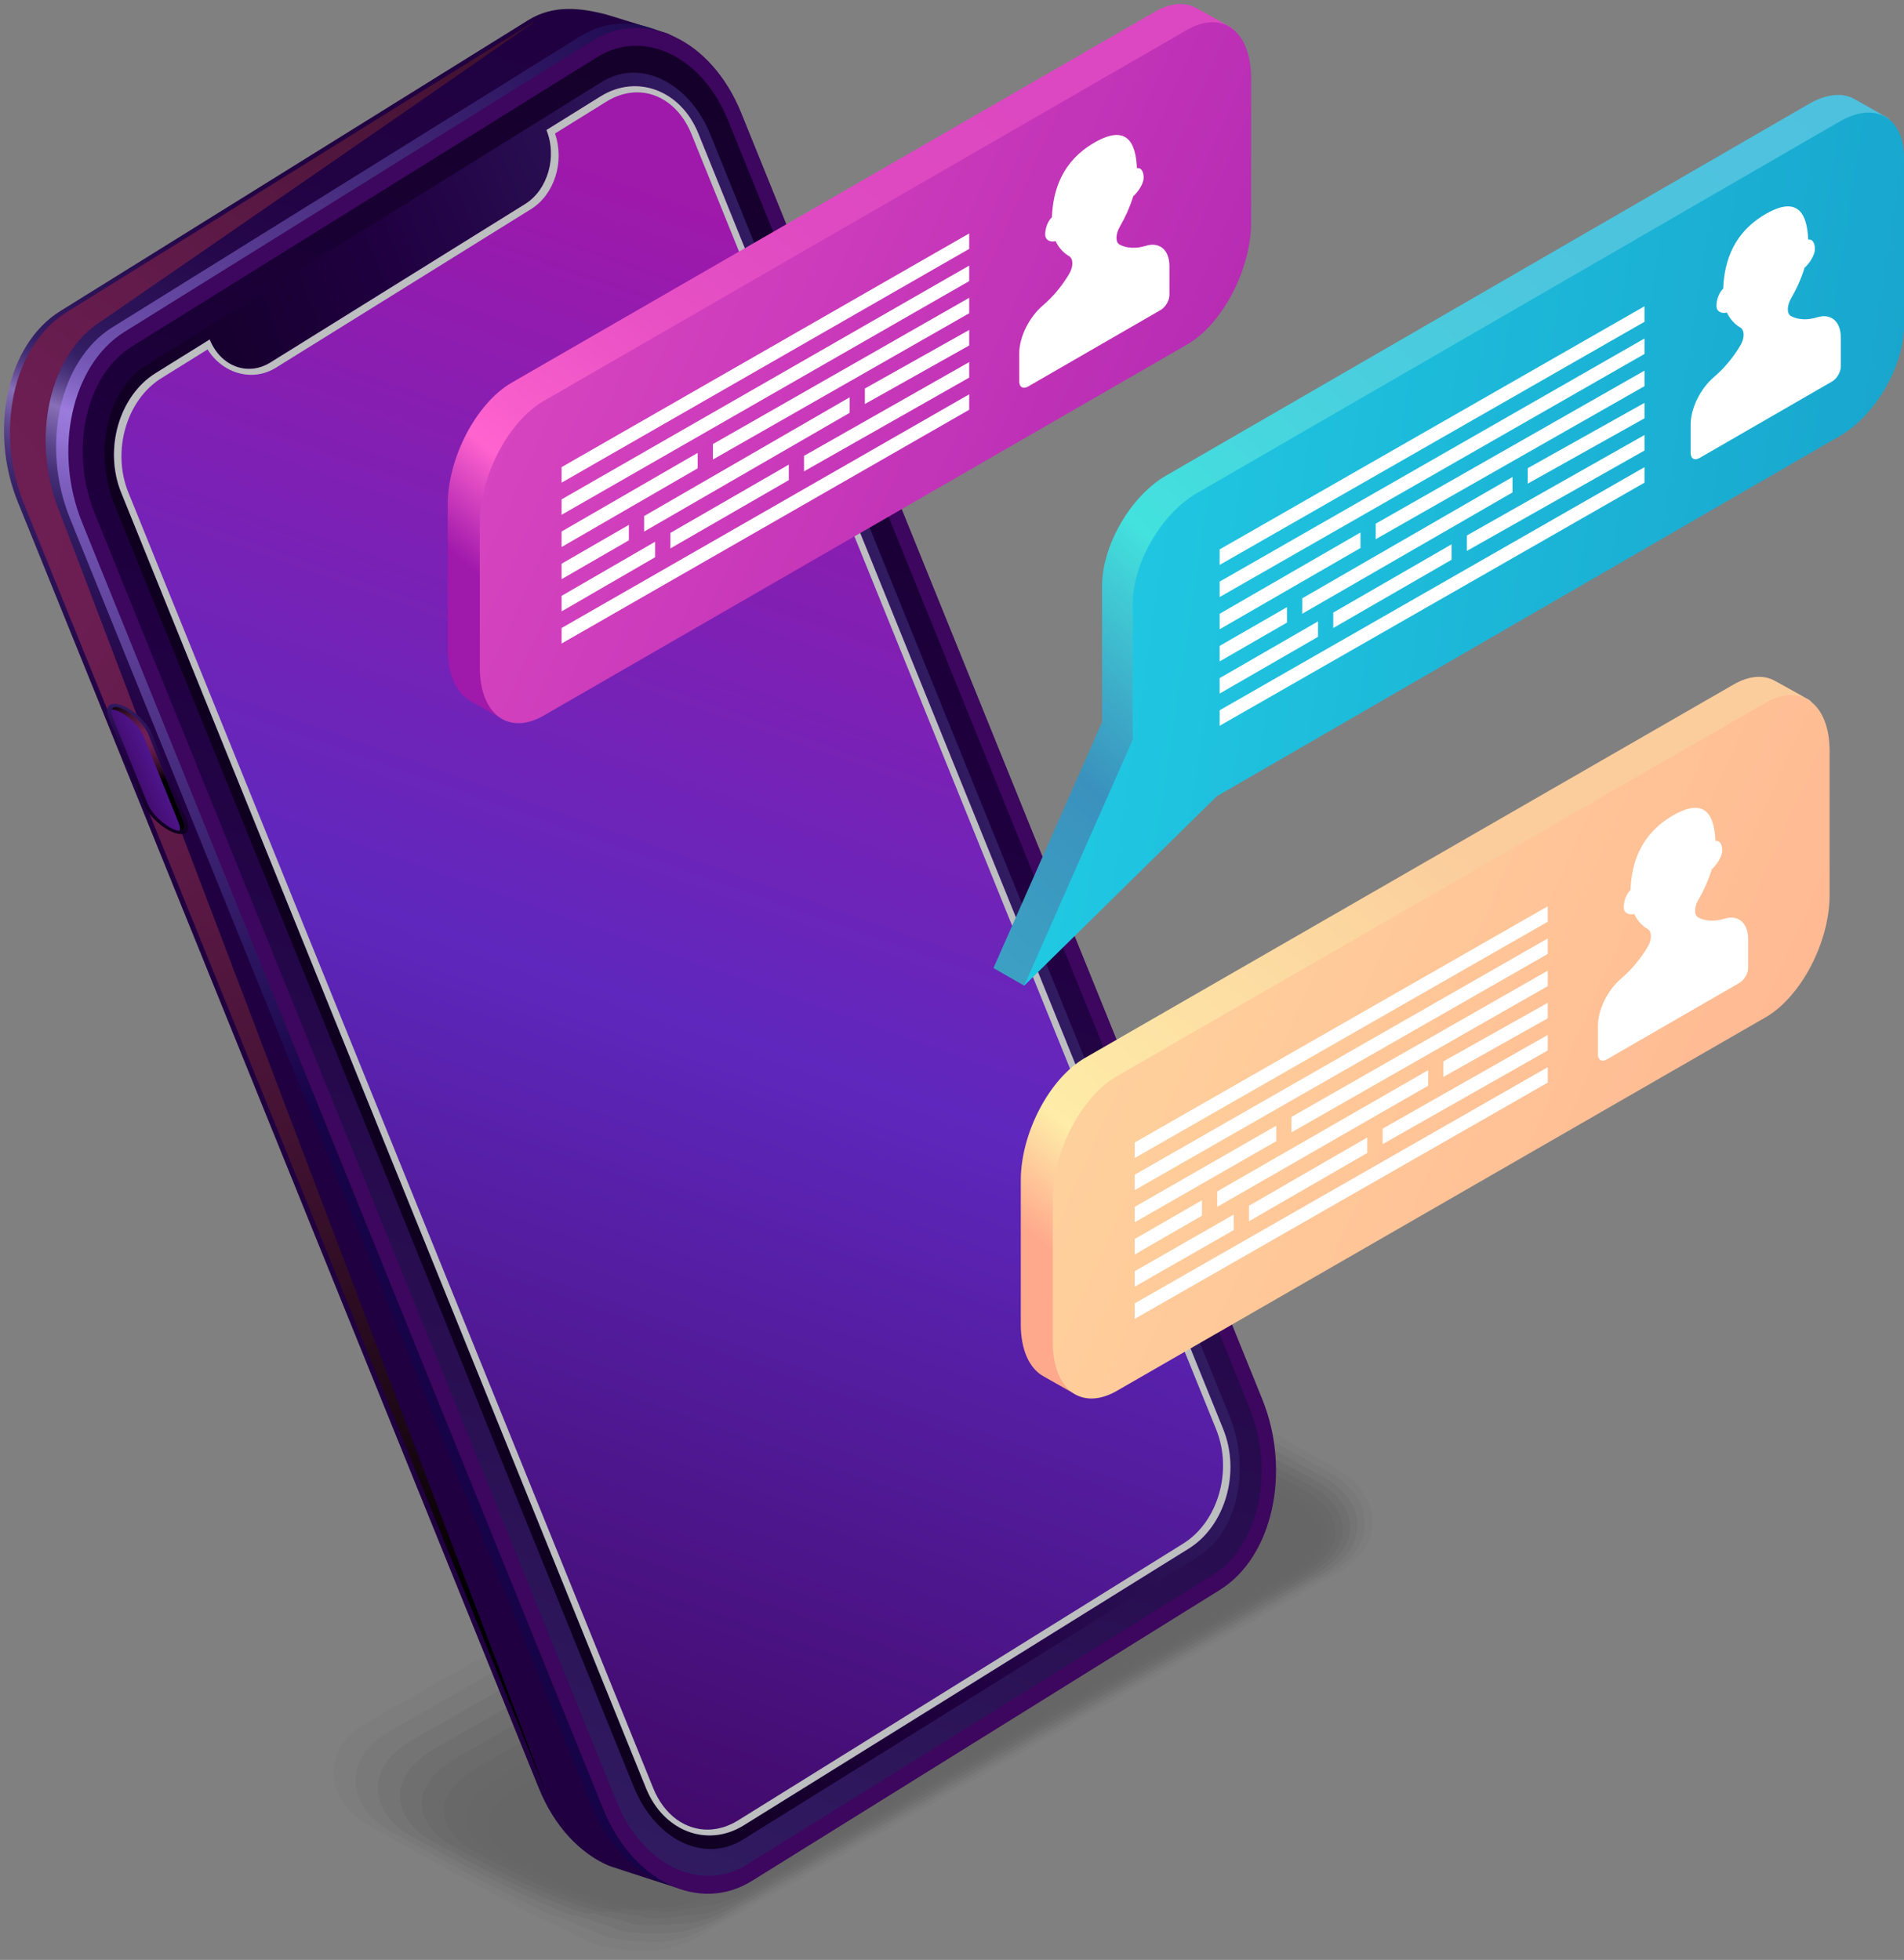 <svg xmlns="http://www.w3.org/2000/svg" width="474" height="488" viewBox="0 0 474 488" fill="none"><rect x="0" y="0" width="474" height="488" fill="#808080" stroke="none"/><g opacity="0.2"><path opacity="0.091" d="M332.72 365.619L318.08 357.458C317.488 357.11 290.036 342.145 289.514 342.441L280.079 337.813C275.832 335.359 269.565 334.541 264.169 334.541C259.469 334.541 254.438 336.003 251.061 337.952L185.051 375.538L170.968 383.56L90.876 429.167C88.282 430.664 85.897 432.961 84.661 435.223C83.686 437.015 83.077 438.947 83.025 441C82.868 446.29 86.124 451.301 91.99 454.695L106.63 462.856C107.222 463.204 134.673 478.168 135.196 477.873L144.631 482.501C148.878 484.955 155.145 485.773 160.541 485.773C165.241 485.773 170.272 484.311 173.649 482.362L239.659 444.776L253.742 436.754L333.834 391.146C336.41 389.65 338.813 387.353 340.048 385.091C341.023 383.299 341.633 381.367 341.685 379.314C341.841 374.006 338.586 368.995 332.72 365.619Z" fill="black"></path><path opacity="0.182" d="M331.257 366.768L317.018 358.902C315.834 358.206 290.123 344.703 289.096 345.295L279.94 341.519C276.11 339.309 269.46 339.17 264.586 339.17C260.356 339.17 254.995 340.98 251.948 342.72L187.871 379.244L174.206 387.04L96.463 431.343C94.131 432.682 91.485 435.084 90.319 437.102C89.326 438.825 88.647 440.652 88.526 442.601C88.212 447.682 91.311 452.572 97.055 455.895L111.295 463.761C112.478 464.457 138.19 477.96 139.217 477.368L148.373 481.144C152.203 483.354 158.852 483.493 163.727 483.493C167.957 483.493 173.336 481.683 176.364 479.926L240.442 443.401L254.107 435.606L331.849 391.303C334.182 389.963 336.828 387.562 337.994 385.543C338.986 383.821 339.665 381.994 339.787 380.045C340.101 374.998 337.019 370.091 331.257 366.768Z" fill="black"></path><path opacity="0.273" d="M329.796 367.934L315.957 360.364C314.164 359.338 290.228 347.279 288.679 348.166L279.801 345.243C276.389 343.276 269.339 343.816 265.022 343.816C261.262 343.816 255.552 345.956 252.854 347.522L190.726 382.968L177.479 390.52L102.087 433.535C100.015 434.736 97.108 437.241 96.029 438.999C95.019 440.652 94.271 442.357 94.079 444.219C93.626 449.092 96.534 453.859 102.191 457.131L116.03 464.7C117.823 465.727 141.759 477.786 143.308 476.898L152.186 479.839C155.598 481.805 162.648 481.283 166.965 481.283C170.725 481.283 176.435 479.143 179.133 477.577L241.261 442.131L254.508 434.579L329.9 391.564C331.972 390.363 334.879 387.858 335.958 386.1C336.968 384.447 337.716 382.742 337.89 380.88C338.378 375.973 335.453 371.205 329.796 367.934Z" fill="black"></path><path opacity="0.364" d="M328.351 369.099L314.895 361.826C312.51 360.451 290.315 349.854 288.261 351.037L279.662 348.949C276.685 347.226 269.235 348.427 265.44 348.427C262.15 348.427 256.109 350.915 253.742 352.273L193.546 386.657L180.717 393.983L107.692 435.693C105.881 436.737 102.696 439.347 101.721 440.861C100.694 442.462 99.858 444.045 99.632 445.803C99.023 450.449 101.773 455.112 107.326 458.314L120.765 465.605C123.15 466.98 145.345 477.577 147.399 476.394L155.998 478.482C158.975 480.204 166.425 479.004 170.22 479.004C173.51 479.004 179.551 476.515 181.918 475.158L242.114 440.774L254.943 433.448L327.968 391.738C329.778 390.694 332.964 388.084 333.939 386.57C334.966 384.969 335.801 383.403 336.028 381.628C336.654 376.965 333.904 372.301 328.351 369.099Z" fill="black"></path><path opacity="0.455" d="M326.888 370.248L313.832 363.27C310.856 361.547 290.419 352.395 287.825 353.891L279.522 352.656C276.963 351.176 269.13 353.056 265.874 353.056C263.054 353.056 256.683 355.875 254.646 357.041L196.383 390.363L183.954 397.463L113.279 437.885C111.73 438.773 108.266 441.487 107.395 442.758C106.351 444.289 105.446 445.751 105.15 447.421C104.384 451.858 106.978 456.4 112.426 459.549L125.482 466.527C128.459 468.25 148.895 477.386 151.489 475.906L159.81 477.142C162.369 478.621 170.202 476.742 173.457 476.742C176.277 476.742 182.649 473.923 184.685 472.757L242.949 439.434L255.378 432.334L326.053 391.912C327.602 391.025 331.083 388.31 331.936 387.04C332.981 385.509 333.886 384.047 334.182 382.376C334.93 377.939 332.337 373.397 326.888 370.248Z" fill="black"></path><path opacity="0.545" d="M325.426 371.414L312.771 364.714C309.202 362.644 290.506 354.952 287.408 356.745L279.383 356.345C277.259 355.126 269.008 357.667 266.31 357.667C263.96 357.667 257.241 360.817 255.552 361.791L199.238 394.035L187.227 400.908L118.902 440.026C117.614 440.774 113.854 443.558 113.088 444.602C112.026 446.081 111.034 447.404 110.686 448.987C109.763 453.216 112.183 457.635 117.544 460.715L130.2 467.415C133.768 469.485 152.464 477.177 155.563 475.384L163.587 475.785C165.711 477.02 173.962 474.462 176.661 474.462C179.011 474.462 185.73 471.313 187.419 470.338L243.732 438.094L255.743 431.221L324.068 392.103C325.357 391.355 329.117 388.571 329.883 387.51C330.944 386.031 331.937 384.708 332.285 383.125C333.207 378.931 330.77 374.494 325.426 371.414Z" fill="black"></path><path opacity="0.636" d="M323.964 372.58L311.692 366.176C307.514 363.775 290.594 357.528 286.973 359.616L279.226 360.068C277.52 359.094 268.886 362.313 266.71 362.313C264.83 362.313 257.78 365.811 256.422 366.594L202.041 397.776L190.447 404.423L124.473 442.253C123.446 442.845 119.372 445.716 118.745 446.551C117.666 447.978 116.604 449.179 116.204 450.658C115.107 454.66 117.388 458.975 122.627 462.003L134.9 468.407C139.078 470.808 155.998 477.055 159.619 474.967L167.365 474.514C169.071 475.489 177.705 472.27 179.881 472.27C181.761 472.27 188.811 468.772 190.169 467.989L244.55 436.806L256.144 430.159L322.119 392.33C323.146 391.738 327.219 388.867 327.846 388.032C328.925 386.605 329.987 385.404 330.387 383.925C331.484 379.905 329.204 375.607 323.964 372.58Z" fill="black"></path><path opacity="0.727" d="M322.502 373.728L310.63 367.62C305.86 364.871 290.681 360.086 286.555 362.47L279.087 363.757C277.816 363.027 268.764 366.907 267.145 366.907C265.735 366.907 258.355 370.735 257.328 371.327L204.896 401.43L193.72 407.851L130.095 444.376C129.312 444.828 124.821 447.682 124.455 448.378C123.115 449.509 122.21 450.814 121.757 452.206C120.504 456 122.627 460.193 127.763 463.169L139.635 469.277C144.404 472.026 159.584 476.811 163.709 474.427L171.177 473.14C172.448 473.87 181.5 469.99 183.119 469.99C184.529 469.99 191.91 466.162 192.919 465.57L245.351 435.467L256.527 429.046L320.169 392.521C320.952 392.069 325.461 389.215 325.809 388.519C327.15 387.388 328.055 386.083 328.507 384.691C329.761 380.897 327.654 376.704 322.502 373.728Z" fill="black"></path><path opacity="0.818" d="M321.039 374.894L309.568 369.082C304.206 365.985 290.785 362.661 286.137 365.341L278.948 367.481C278.095 366.994 268.66 371.553 267.581 371.553C266.641 371.553 258.912 375.729 258.233 376.112L207.733 405.154L196.975 411.349L135.718 446.586C135.196 446.882 130.391 449.822 130.165 450.292C128.772 451.336 127.832 452.554 127.31 453.842C125.9 457.427 127.85 461.498 132.898 464.404L144.37 470.216C149.731 473.314 163.152 476.637 167.8 473.957L174.99 471.817C175.842 472.304 185.277 467.745 186.357 467.745C187.297 467.745 195.026 463.569 195.687 463.186L246.187 434.144L256.945 427.949L318.202 392.713C318.724 392.417 323.529 389.476 323.755 389.006C325.148 387.962 326.088 386.744 326.61 385.456C328.037 381.889 326.088 377.8 321.039 374.894Z" fill="black"></path><path opacity="0.909" d="M319.578 376.06L308.489 370.544C302.536 367.098 290.855 365.236 285.702 368.212L278.792 371.188C278.374 370.944 268.521 376.182 267.981 376.182C267.511 376.182 259.452 380.688 259.121 380.88L210.554 408.861L200.214 414.829L141.306 448.761C141.045 448.918 135.945 451.945 135.823 452.171C134.378 453.129 133.386 454.242 132.811 455.443C131.227 458.801 133.038 462.769 137.981 465.622L149.07 471.138C155.023 474.584 166.704 476.446 171.857 473.47L178.767 470.495C179.185 470.738 189.038 465.501 189.577 465.501C190.047 465.501 198.107 460.994 198.438 460.802L247.005 432.822L257.363 426.853L316.27 392.921C316.531 392.765 321.632 389.737 321.754 389.511C323.198 388.554 324.191 387.44 324.748 386.239C326.332 382.864 324.521 378.914 319.578 376.06Z" fill="black"></path><path opacity="0.2" d="M175.93 472.983L247.823 431.499L319.717 390.015C325.392 386.744 324.678 381.019 318.133 377.226L307.444 372.005C300.882 368.229 290.977 367.812 285.302 371.083L213.426 412.567L141.55 454.051C135.875 457.322 136.589 463.047 143.134 466.84L153.822 472.061C160.333 475.837 170.255 476.254 175.93 472.983Z" fill="black"></path></g><path d="M171.194 463.204L287.686 390.746C300.829 382.568 305.546 361.286 298.218 343.207L168.531 22.977C164.806 13.772 173.074 11.562 166.233 8.361C165.972 8.239 151.332 3.715 151.054 3.645C144.369 1.887 137.685 1.174 131.47 5.037L14.978 77.477C1.836 85.656 -2.882 106.937 4.447 125.016L134.134 445.246C138.033 454.851 144.526 461.62 151.75 464.631C152.185 464.805 169.924 470.547 170.359 470.634C176.225 472.009 165.45 466.771 171.194 463.204Z" fill="url(#paint0_linear)"></path><path d="M16.458 77.825L132.967 5.368C139.164 1.505 25.353 79.879 25.353 79.879C12.21 88.057 7.493 109.338 14.822 127.418C14.822 127.418 139.495 455.199 135.613 445.594L5.926 125.365C-1.385 107.285 3.315 86.004 16.458 77.825Z" fill="url(#paint1_radial)"></path><path opacity="0.6" d="M184.146 467.241L300.638 394.783C313.78 386.605 318.498 365.323 311.169 347.244L181.482 27.014C174.171 8.917 157.582 0.878 144.439 9.057L27.947 81.514C14.804 89.693 10.087 110.974 17.416 129.071L147.102 449.3C154.413 467.38 171.003 475.402 184.146 467.241Z" fill="url(#paint2_radial)"></path><path d="M187.192 468.337L303.684 395.879C316.827 387.701 321.544 366.42 314.216 348.34L184.529 28.111C177.218 10.014 160.628 1.992 147.485 10.153L30.994 82.628C17.851 90.806 13.133 112.088 20.462 130.167L150.149 450.397C157.46 468.476 174.049 476.515 187.192 468.337Z" fill="url(#paint3_linear)"></path><path d="M311.064 350.55L181.221 29.92C174.797 14.068 160.245 7.038 148.738 14.19L32.856 86.265C21.332 93.434 17.206 112.088 23.63 127.94L153.473 448.552C159.897 464.404 174.432 471.452 185.956 464.283L301.838 392.208C313.345 385.056 317.47 366.402 311.064 350.55Z" fill="url(#paint4_linear)"></path><path d="M306.104 352.621L176.904 33.627C171.525 20.35 159.358 14.468 149.714 20.454L36.303 90.998C26.659 97.001 23.195 112.61 28.574 125.887L157.756 444.88C163.135 458.157 175.303 464.039 184.947 458.053L298.357 387.51C308.001 381.506 311.465 365.88 306.104 352.621Z" fill="url(#paint5_linear)"></path><path d="M52.196 84.542C54.894 91.207 61.648 93.782 67.288 90.284L130.757 50.819C136.397 47.321 138.764 39.073 136.066 32.391L149.522 24.021C158.609 18.366 169.506 22.508 173.875 33.279L304.52 355.857C308.871 366.629 305.042 379.923 295.955 385.578L185.173 454.486C176.086 460.141 165.189 456 160.82 445.229L30.175 122.65C25.823 111.879 29.653 98.585 38.74 92.929L52.196 84.542Z" fill="url(#paint6_linear)"></path><path d="M46.573 204.347L37.817 182.735C36.703 179.969 33.378 176.802 30.402 175.653C27.425 174.505 25.91 175.827 27.042 178.594L35.798 200.206C36.912 202.973 40.237 206.14 43.214 207.288C46.19 208.419 47.705 207.097 46.573 204.347Z" fill="url(#paint7_linear)"></path><path d="M44.867 206.87C46.156 206.836 46.069 205.496 45.616 204.365L36.86 182.753C35.868 180.299 32.821 177.376 30.21 176.367C29.653 176.158 29.148 176.053 28.765 176.053C27.477 176.088 27.564 177.428 28.017 178.559L36.773 200.171C37.765 202.625 40.812 205.548 43.423 206.557C43.98 206.766 44.467 206.888 44.867 206.87Z" fill="url(#paint8_linear)"></path><path d="M44.502 204.939L35.745 183.327C34.753 180.873 31.707 177.95 29.096 176.941C28.608 176.749 28.173 176.662 27.808 176.645C27.947 176.297 28.225 176.053 28.765 176.036C29.148 176.036 29.653 176.14 30.21 176.349C32.821 177.358 35.85 180.282 36.86 182.735L45.616 204.347C46.086 205.496 46.155 206.836 44.867 206.853C44.815 206.853 44.763 206.836 44.71 206.836C44.902 206.348 44.763 205.618 44.502 204.939Z" fill="url(#paint9_radial)"></path><path d="M30.175 122.65L160.82 445.229C165.171 456 176.086 460.141 185.173 454.486L295.955 385.578C305.042 379.923 308.871 366.611 304.52 355.857L173.858 33.261C169.506 22.49 158.591 18.349 149.505 24.004L136.049 32.374C138.747 39.038 136.379 47.286 130.739 50.801L67.288 90.284C61.648 93.782 54.894 91.224 52.196 84.542L38.74 92.912C29.653 98.567 25.823 111.879 30.175 122.65ZM31.951 122.615C27.791 112.331 31.463 99.594 40.15 94.182L51.674 87.013C54.181 90.998 58.324 93.416 62.797 93.329C64.886 93.277 66.871 92.686 68.698 91.555L132.167 52.089C138.05 48.435 140.575 40.291 138.172 33.244L150.949 25.309C153.299 23.847 155.858 23.047 158.365 22.995C164.214 22.873 169.489 26.84 172.117 33.331L302.761 355.91C306.922 366.193 303.249 378.931 294.562 384.343L183.78 453.25C181.43 454.712 178.871 455.513 176.365 455.565C173.597 455.617 170.899 454.764 168.566 453.111C166.024 451.301 163.97 448.57 162.613 445.229L31.951 122.615Z" fill="#BCBEC0"></path><path d="M270.07 341.78L431.56 248.789C440.369 243.708 447.506 230.066 447.506 218.32V182.492C447.506 176.541 453.32 176.419 450.361 174.261C450.117 174.087 442.214 169.719 441.953 169.58C439.167 167.979 435.529 168.153 431.56 170.45L270.07 263.441C261.262 268.522 254.125 282.164 254.125 293.893V329.721C254.125 336.142 256.266 340.666 259.643 342.615C259.747 342.685 267.789 347.244 267.911 347.296C270.644 348.723 266.24 343.99 270.07 341.78Z" fill="url(#paint10_linear)"></path><path d="M278.06 346.304L439.533 253.314C448.341 248.233 455.478 234.59 455.478 222.862V187.033C455.478 175.288 448.341 169.894 439.533 174.975L278.043 267.965C269.234 273.046 262.097 286.689 262.097 298.417V334.245C262.097 346.008 269.252 351.403 278.06 346.304Z" fill="url(#paint11_linear)"></path><path d="M385.308 225.664V229.509L282.481 288.342V284.479L385.308 225.664Z" fill="white"></path><path d="M344.191 281.033L385.308 257.699V261.562L344.191 284.896V281.033Z" fill="white"></path><path d="M321.509 278.11L385.308 241.69V245.535L321.509 281.956V278.11Z" fill="white"></path><path d="M359.336 264.276L385.308 249.694V253.557L359.336 268.139V264.276Z" fill="white"></path><path d="M355.541 266.469V270.332L303.022 300.505V296.659L355.541 266.469Z" fill="white"></path><path d="M340.379 283.226V287.089L310.925 304.09V300.227L340.379 283.226Z" fill="white"></path><path d="M317.714 284.148L282.481 304.35V300.505L317.714 280.302V284.148Z" fill="white"></path><path d="M299.228 302.697L282.481 312.372V308.509L299.228 298.852V302.697Z" fill="white"></path><path d="M385.308 237.531L282.481 296.346V292.5L385.308 233.668V237.531Z" fill="white"></path><path d="M307.131 306.282L282.481 320.377V316.531L307.131 302.419V306.282Z" fill="white"></path><path d="M385.308 269.566L282.481 328.399V324.536L385.308 265.72V269.566Z" fill="white"></path><path d="M403.621 243.621C406.145 241.481 408.408 238.749 410.201 235.739C411.281 233.912 411.246 231.945 410.184 231.319C408.809 230.518 407.608 229.248 406.824 227.578C405.675 227.891 404.231 227.473 404.231 225.89C404.231 224.271 404.944 222.514 405.902 221.626C406.18 214.718 408.548 207.619 416.486 203.042C424.441 198.448 426.791 202.833 427.069 209.411C428.027 209.202 428.74 210.124 428.74 211.743C428.74 213.326 427.313 215.397 426.164 216.424C425.381 219.016 424.18 221.679 422.804 224.045C421.743 225.89 421.708 227.908 422.804 228.465C424.597 229.405 426.878 229.509 429.385 228.743C432.727 227.734 435.199 229.753 435.199 233.859V240.976C435.199 242.351 434.224 244.039 433.023 244.735L399.983 263.806C398.782 264.502 397.807 263.946 397.807 262.571V255.454C397.807 251.347 400.279 246.458 403.621 243.621Z" fill="white"></path><path d="M127.397 173.617L287.53 81.253C296.338 76.172 303.475 62.53 303.475 50.801V14.973C303.475 9.022 309.289 8.9 306.33 6.742C306.086 6.568 298.183 2.201 297.922 2.044C295.137 0.461 291.499 0.617 287.53 2.914L127.397 95.278C118.589 100.359 111.452 114.002 111.452 125.73V161.558C111.452 167.979 113.593 172.504 116.97 174.453C117.074 174.522 125.117 179.081 125.221 179.151C127.971 180.578 123.567 175.845 127.397 173.617Z" fill="url(#paint12_linear)"></path><path d="M135.387 178.159L295.52 85.795C304.328 80.714 311.465 67.071 311.465 55.343V19.497C311.465 7.752 304.328 2.357 295.52 7.438L135.387 99.82C126.579 104.901 119.441 118.543 119.441 130.272V166.1C119.424 177.846 126.579 183.24 135.387 178.159Z" fill="url(#paint13_linear)"></path><path d="M241.278 58.127V61.973L139.809 120.179V116.316L241.278 58.127Z" fill="white"></path><path d="M200.161 113.497L241.277 90.162V94.025L200.161 117.36V113.497Z" fill="white"></path><path d="M177.479 110.574L241.278 74.153V77.999L177.479 114.419V110.574Z" fill="white"></path><path d="M215.306 96.74L241.278 82.158V86.021L215.306 100.603V96.74Z" fill="white"></path><path d="M211.511 98.933V102.795L160.35 132.36V128.497L211.511 98.933Z" fill="white"></path><path d="M196.366 115.69V119.553L166.895 136.553V132.69L196.366 115.69Z" fill="white"></path><path d="M173.684 116.612L139.809 136.205V132.342L173.684 112.766V116.612Z" fill="white"></path><path d="M156.555 134.535L139.809 144.21V140.364L156.555 130.689V134.535Z" fill="white"></path><path d="M241.278 69.995L139.809 128.183V124.338L241.278 66.132V69.995Z" fill="white"></path><path d="M163.1 138.746L139.809 152.232V148.369L163.1 134.883V138.746Z" fill="white"></path><path d="M241.278 102.03L139.809 160.236V156.373L241.278 98.184V102.03Z" fill="white"></path><path d="M259.591 76.085C262.115 73.945 264.378 71.213 266.171 68.202C267.25 66.375 267.215 64.409 266.153 63.783C264.778 62.982 263.577 61.712 262.794 60.041C261.645 60.355 260.2 59.937 260.2 58.353C260.2 56.735 260.914 54.978 261.871 54.09C262.15 47.182 264.517 40.083 272.455 35.506C280.393 30.912 282.76 35.297 283.039 41.875C283.996 41.666 284.71 42.606 284.71 44.206C284.71 45.79 283.282 47.861 282.116 48.87C281.333 51.463 280.114 54.125 278.756 56.492C277.695 58.336 277.66 60.355 278.739 60.911C280.532 61.851 282.812 61.956 285.319 61.19C288.661 60.181 291.133 62.199 291.133 66.306V73.423C291.133 74.797 290.158 76.485 288.957 77.181L255.918 96.253C254.717 96.949 253.742 96.392 253.742 95.017V87.9C253.777 83.811 256.266 78.921 259.591 76.085Z" fill="white"></path><path d="M247.318 241.046L274.352 179.795V145.915C274.352 135.805 281.489 123.503 290.297 118.422L450.413 25.831C454.817 23.291 458.803 23.03 461.693 24.683C461.954 24.839 469.665 29.155 469.909 29.329C472.346 31.138 466.358 30.321 466.358 34.914V76.659C466.358 86.769 459.221 99.072 450.413 104.153L295.258 193.872L254.96 245.414L247.318 241.046Z" fill="url(#paint14_linear)"></path><path d="M254.96 245.431L281.994 184.18V150.3C281.994 140.19 289.131 127.888 297.939 122.807L458.055 30.216C466.863 25.135 474 29.207 474 39.3V81.044C474 91.154 466.863 103.457 458.055 108.538L302.901 198.274L254.96 245.431Z" fill="url(#paint15_linear)"></path><path d="M409.401 76.259V80.122L303.632 140.66V136.797L409.401 76.259Z" fill="white"></path><path d="M365.168 133.334L409.401 108.312V112.175L365.168 137.18V133.334Z" fill="white"></path><path d="M342.485 130.393L409.4 92.285V96.148L342.485 134.256V130.393Z" fill="white"></path><path d="M380.33 116.577L409.4 100.307V104.153L380.33 120.423V116.577Z" fill="white"></path><path d="M376.535 118.77V122.615L324.19 152.823V148.978L376.535 118.77Z" fill="white"></path><path d="M361.373 135.527V139.372L331.919 156.373V152.527L361.373 135.527Z" fill="white"></path><path d="M338.691 136.449L303.632 156.686V152.823L338.691 132.586V136.449Z" fill="white"></path><path d="M320.395 155.016L303.632 164.691V160.828L320.395 151.17V155.016Z" fill="white"></path><path d="M409.401 88.126L303.632 148.664V144.819L409.401 84.281V88.126Z" fill="white"></path><path d="M328.124 158.565L303.632 172.695V168.849L328.124 154.72V158.565Z" fill="white"></path><path d="M409.401 120.179L303.632 180.717V176.854L409.401 116.316V120.179Z" fill="white"></path><path d="M426.703 93.869C429.227 91.728 431.49 88.996 433.283 85.986C434.363 84.159 434.328 82.193 433.266 81.566C431.891 80.766 430.69 79.496 429.906 77.825C428.757 78.138 427.313 77.721 427.313 76.137C427.313 74.519 428.026 72.761 428.984 71.874C429.262 64.966 431.63 57.866 439.568 53.29C447.523 48.696 449.873 53.081 450.151 59.659C451.109 59.45 451.823 60.372 451.823 61.99C451.823 63.574 450.395 65.644 449.246 66.671C448.463 69.264 447.262 71.926 445.887 74.293C444.825 76.137 444.79 78.156 445.887 78.713C447.679 79.652 449.96 79.757 452.467 78.991C455.809 77.982 458.281 80 458.281 84.107V91.224C458.281 92.599 457.306 94.286 456.105 94.983L423.065 114.054C421.864 114.75 420.889 114.193 420.889 112.818V105.701C420.889 101.595 423.361 96.723 426.703 93.869Z" fill="white"></path><defs><linearGradient id="paint0_linear" x1="213.688" y1="15.536" x2="111.116" y2="282.38" gradientUnits="userSpaceOnUse"><stop offset="0.056" stop-color="#200041"></stop><stop offset="0.258" stop-color="#210243"></stop><stop offset="0.357" stop-color="#25084B"></stop><stop offset="0.434" stop-color="#2C1358"></stop><stop offset="0.47" stop-color="#311B61"></stop><stop offset="0.482" stop-color="#351F65"></stop><stop offset="0.495" stop-color="#422C73"></stop><stop offset="0.509" stop-color="#584188"></stop><stop offset="0.523" stop-color="#765FA7"></stop><stop offset="0.53" stop-color="#8770B8"></stop><stop offset="0.537" stop-color="#7E67AE"></stop><stop offset="0.562" stop-color="#5C468D"></stop><stop offset="0.586" stop-color="#442E75"></stop><stop offset="0.608" stop-color="#362066"></stop><stop offset="0.626" stop-color="#311B61"></stop><stop offset="0.672" stop-color="#2A1155"></stop><stop offset="0.749" stop-color="#230446"></stop><stop offset="0.813" stop-color="#200041"></stop><stop offset="1" stop-color="#200041"></stop></linearGradient><radialGradient id="paint1_radial" cx="0" cy="0" r="1" gradientUnits="userSpaceOnUse" gradientTransform="translate(-35.111 132.218) rotate(178.799) scale(354.556 297.192)"><stop stop-color="#711F56"></stop><stop offset="0.161" stop-color="#6C1E52"></stop><stop offset="0.363" stop-color="#5C1946"></stop><stop offset="0.585" stop-color="#431233"></stop><stop offset="0.821" stop-color="#200918"></stop><stop offset="1"></stop></radialGradient><radialGradient id="paint2_radial" cx="0" cy="0" r="1" gradientUnits="userSpaceOnUse" gradientTransform="translate(15.666 109.914) rotate(178.799) scale(208.884 175.088)"><stop stop-color="#AF8AFC"></stop><stop offset="1" stop-color="#10054D"></stop></radialGradient><linearGradient id="paint3_linear" x1="64.197" y1="271.677" x2="461.857" y2="-41.521" gradientUnits="userSpaceOnUse"><stop offset="0.187" stop-color="#3D065F"></stop><stop offset="0.934" stop-color="#3D065F"></stop></linearGradient><linearGradient id="paint4_linear" x1="131.896" y1="457.623" x2="291.643" y2="-39.488" gradientUnits="userSpaceOnUse"><stop stop-color="#311B61"></stop><stop offset="0.203" stop-color="#290F52"></stop><stop offset="0.495" stop-color="#200041"></stop><stop offset="1" stop-color="#0F001F"></stop></linearGradient><linearGradient id="paint5_linear" x1="259.409" y1="237.317" x2="99.864" y2="301.919" gradientUnits="userSpaceOnUse"><stop stop-color="#311B61"></stop><stop offset="0.203" stop-color="#290F52"></stop><stop offset="0.495" stop-color="#200041"></stop><stop offset="1" stop-color="#0F001F"></stop></linearGradient><linearGradient id="paint6_linear" x1="207.744" y1="57.929" x2="55.444" y2="489.601" gradientUnits="userSpaceOnUse"><stop offset="0.01" stop-color="#9F19AB"></stop><stop offset="0.429" stop-color="#5F27BD"></stop><stop offset="0.904" stop-color="#3D065F"></stop></linearGradient><linearGradient id="paint7_linear" x1="20.57" y1="171.865" x2="11.627" y2="195.134" gradientUnits="userSpaceOnUse"><stop stop-color="#311B61"></stop><stop offset="0.203" stop-color="#290F52"></stop><stop offset="0.495" stop-color="#200041"></stop><stop offset="1" stop-color="#0F001F"></stop></linearGradient><linearGradient id="paint8_linear" x1="28.457" y1="191.939" x2="47.455" y2="183.255" gradientUnits="userSpaceOnUse"><stop stop-color="#3D065F"></stop><stop offset="1" stop-color="#5F27BD"></stop></linearGradient><radialGradient id="paint9_radial" cx="0" cy="0" r="1" gradientUnits="userSpaceOnUse" gradientTransform="translate(36.613 183.64) rotate(178.799) scale(13.344 11.185)"><stop stop-color="#711F56"></stop><stop offset="0.161" stop-color="#6C1E52"></stop><stop offset="0.363" stop-color="#5C1946"></stop><stop offset="0.585" stop-color="#431233"></stop><stop offset="0.821" stop-color="#200918"></stop><stop offset="1"></stop></radialGradient><linearGradient id="paint10_linear" x1="429.875" y1="159.265" x2="275.023" y2="349.108" gradientUnits="userSpaceOnUse"><stop offset="0.338" stop-color="#FBCD9C"></stop><stop offset="0.808" stop-color="#FEECA8"></stop><stop offset="0.914" stop-color="#FFA98C"></stop></linearGradient><linearGradient id="paint11_linear" x1="656.292" y1="191.052" x2="202.123" y2="-11.697" gradientUnits="userSpaceOnUse"><stop offset="0.035" stop-color="#FFA98C"></stop><stop offset="0.317" stop-color="#FFB892"></stop><stop offset="0.86" stop-color="#FEE1A3"></stop><stop offset="1" stop-color="#FEECA8"></stop></linearGradient><linearGradient id="paint12_linear" x1="286.107" y1="-8.068" x2="132.079" y2="180.764" gradientUnits="userSpaceOnUse"><stop offset="0.167" stop-color="#DC48C1"></stop><stop offset="0.425" stop-color="#DF4AC2"></stop><stop offset="0.6" stop-color="#E851C5"></stop><stop offset="0.75" stop-color="#F75DCB"></stop><stop offset="0.808" stop-color="#FF63CE"></stop><stop offset="0.914" stop-color="#9F19AB"></stop></linearGradient><linearGradient id="paint13_linear" x1="511.008" y1="23.657" x2="59.79" y2="-177.775" gradientUnits="userSpaceOnUse"><stop offset="0.035" stop-color="#9F19AB"></stop><stop offset="0.244" stop-color="#AE25B1"></stop><stop offset="0.645" stop-color="#D744BF"></stop><stop offset="1" stop-color="#FF63CE"></stop></linearGradient><linearGradient id="paint14_linear" x1="452.523" y1="18.648" x2="252.473" y2="244.365" gradientUnits="userSpaceOnUse"><stop stop-color="#4EC1DE"></stop><stop offset="0.239" stop-color="#4DC4DE"></stop><stop offset="0.446" stop-color="#49CFDE"></stop><stop offset="0.64" stop-color="#43E1DE"></stop><stop offset="0.651" stop-color="#43E2DE"></stop><stop offset="0.771" stop-color="#3DABC8"></stop><stop offset="0.838" stop-color="#3A91BD"></stop><stop offset="0.88" stop-color="#3B96BF"></stop><stop offset="1" stop-color="#3CA0C3"></stop></linearGradient><linearGradient id="paint15_linear" x1="693.91" y1="43.592" x2="72.798" y2="-51.627" gradientUnits="userSpaceOnUse"><stop offset="0.035" stop-color="#138BBD"></stop><stop offset="0.226" stop-color="#169AC7"></stop><stop offset="0.595" stop-color="#1FC3DF"></stop><stop offset="1" stop-color="#2AF6FF"></stop></linearGradient></defs></svg>